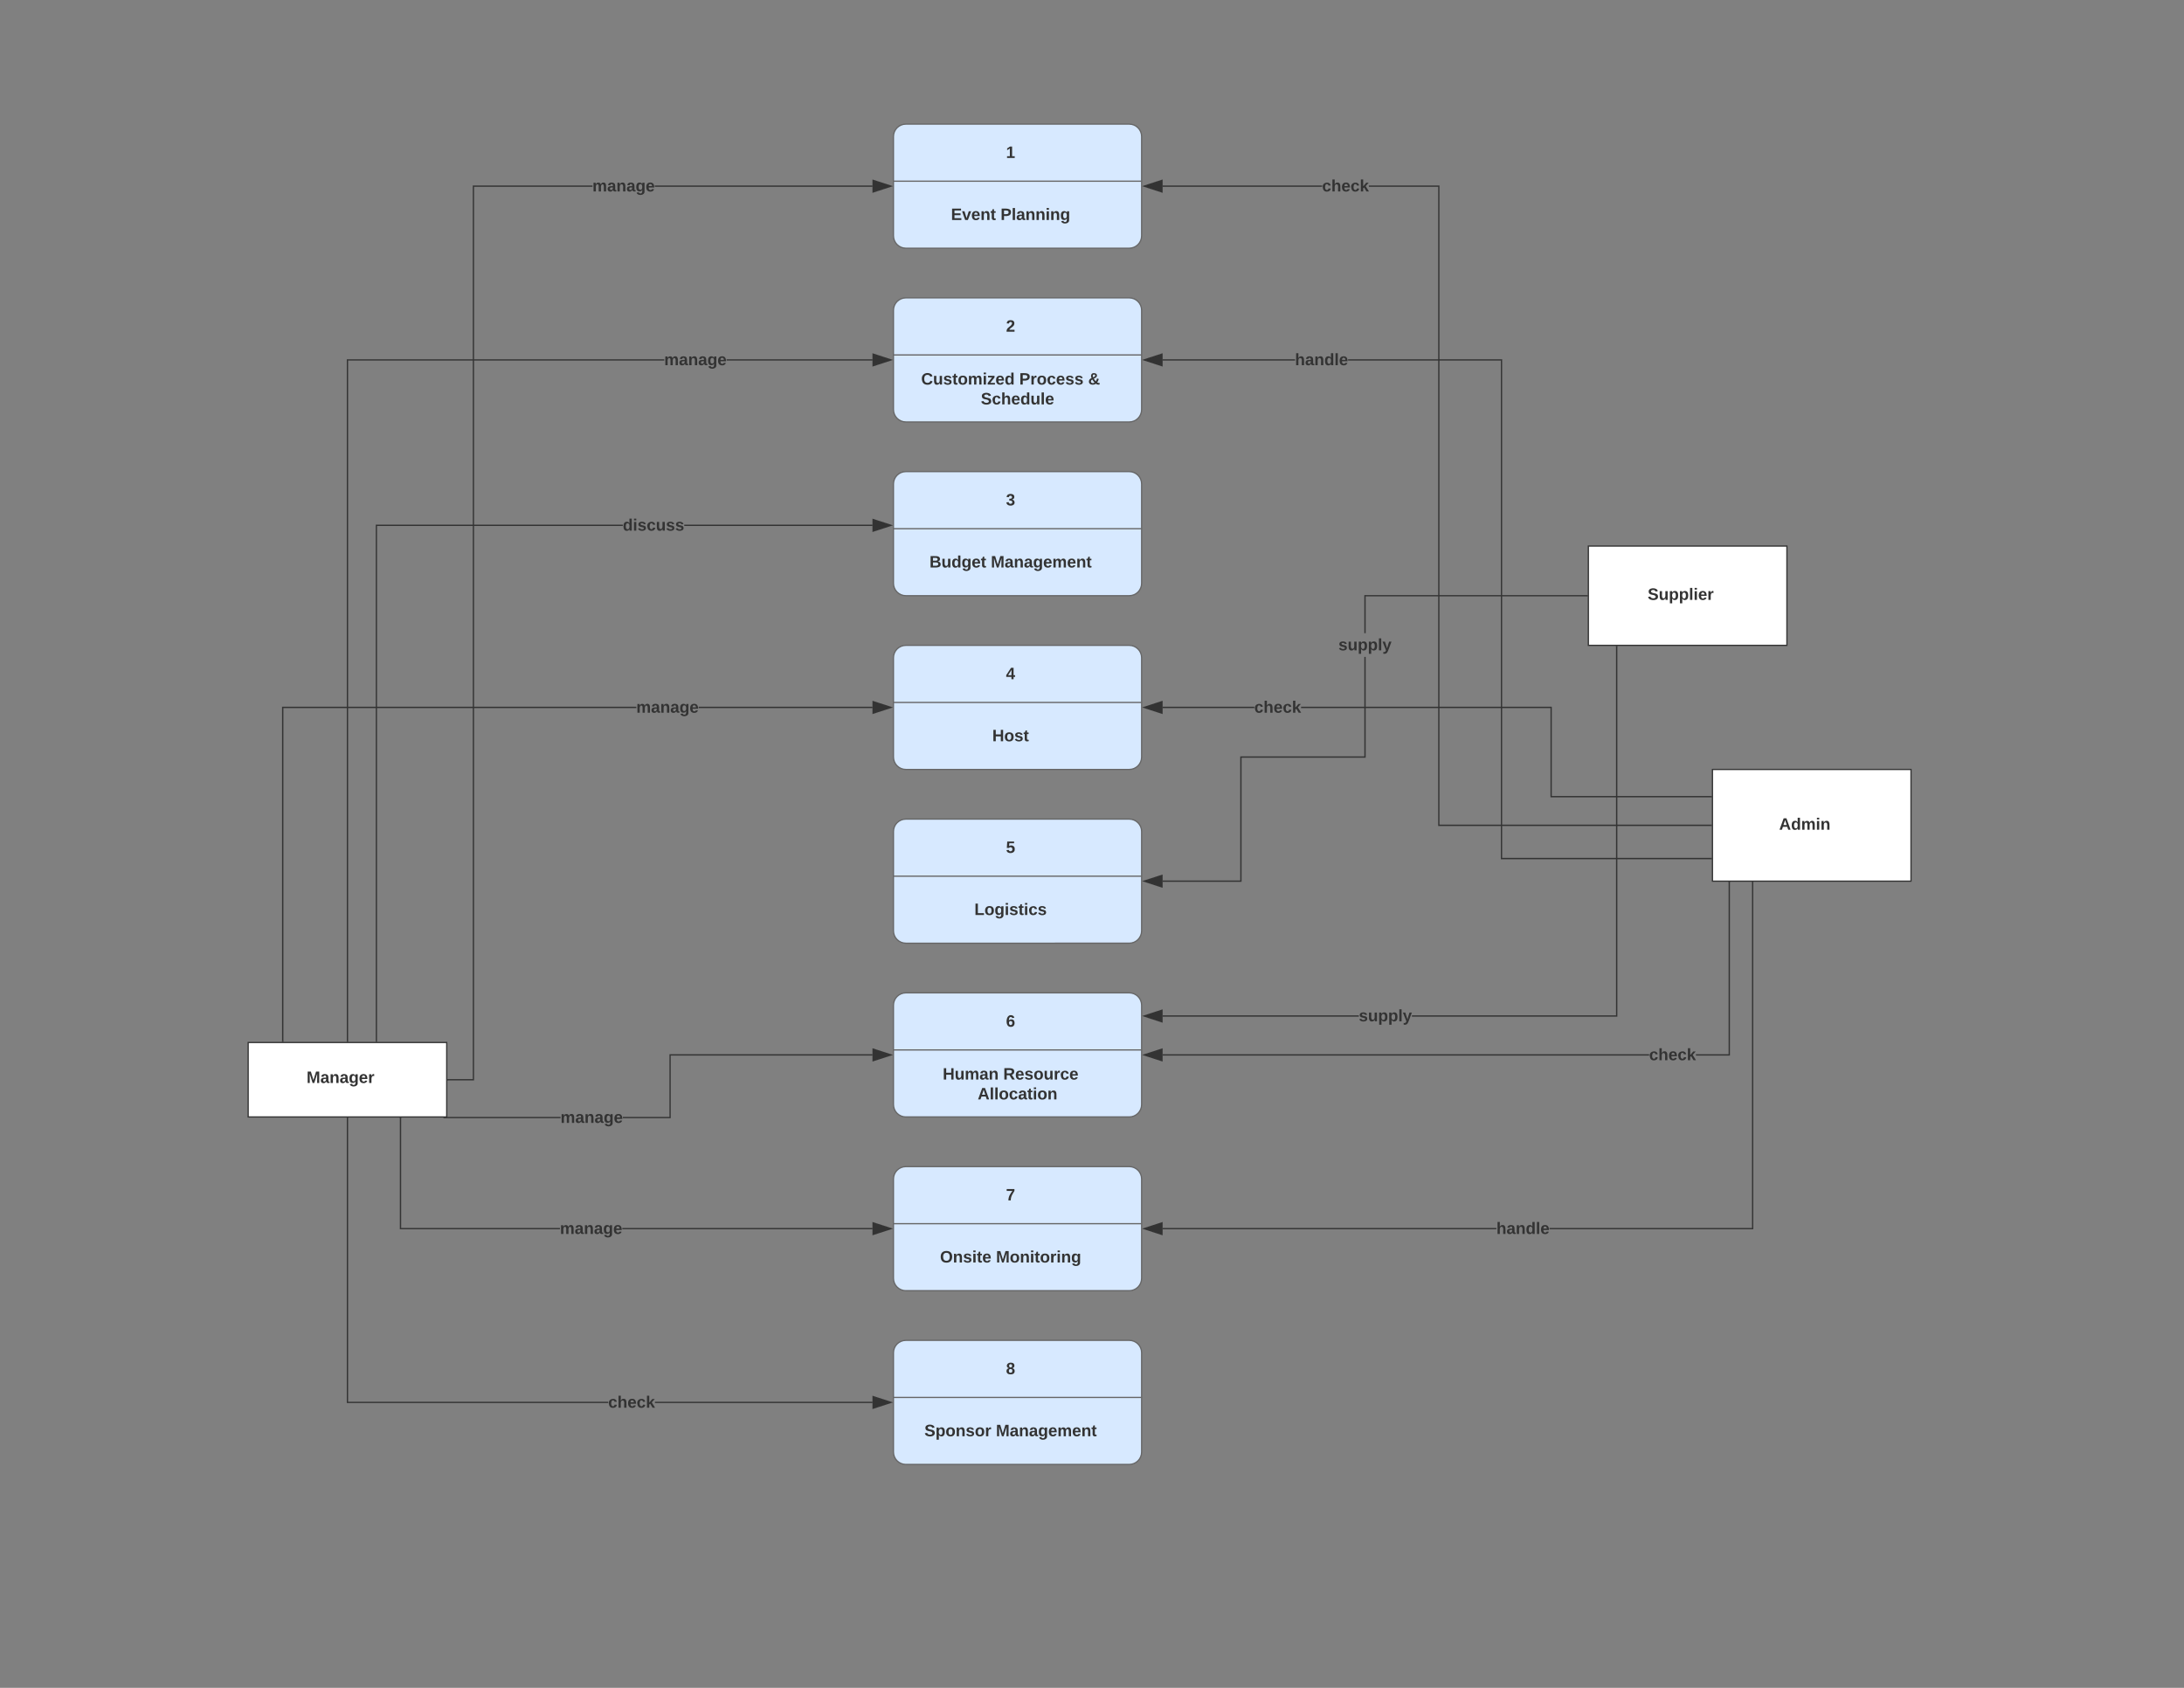 <svg xmlns="http://www.w3.org/2000/svg" xmlns:xlink="http://www.w3.org/1999/xlink" xmlns:lucid="lucid" width="1760" height="1360"><rect width="100%" height="100%" fill="#808080" stroke="none"/><g transform="translate(0 0)" lucid:page-tab-id="0_0"><path d="M910 100c5.52 0 10 4.48 10 10v80c0 5.52-4.48 10-10 10H730c-5.52 0-10-4.48-10-10v-80c0-5.52 4.48-10 10-10z" stroke="#666" fill="#d7e9ff"/><path d="M720 146h200" stroke="#666" fill="none"/><use xlink:href="#a" transform="matrix(1,0,0,1,740,100) translate(70.696 27.267)"/><use xlink:href="#b" transform="matrix(1,0,0,1,740,156) translate(26.363 21.267)"/><use xlink:href="#c" transform="matrix(1,0,0,1,740,156) translate(66.289 21.267)"/><path d="M910 240c5.52 0 10 4.48 10 10v80c0 5.52-4.48 10-10 10H730c-5.52 0-10-4.48-10-10v-80c0-5.52 4.48-10 10-10z" stroke="#666" fill="#d7e9ff"/><path d="M720 286h200" stroke="#666" fill="none"/><use xlink:href="#d" transform="matrix(1,0,0,1,740,240) translate(70.696 27.267)"/><use xlink:href="#e" transform="matrix(1,0,0,1,740,296) translate(2.307 13.867)"/><use xlink:href="#f" transform="matrix(1,0,0,1,740,296) translate(81.381 13.867)"/><use xlink:href="#g" transform="matrix(1,0,0,1,740,296) translate(136.9 13.867)"/><use xlink:href="#h" transform="matrix(1,0,0,1,740,296) translate(50.426 29.867)"/><path d="M910 380c5.52 0 10 4.48 10 10v80c0 5.52-4.48 10-10 10H730c-5.52 0-10-4.48-10-10v-80c0-5.52 4.48-10 10-10z" stroke="#666" fill="#d7e9ff"/><path d="M720 426h200" stroke="#666" fill="none"/><use xlink:href="#i" transform="matrix(1,0,0,1,740,380) translate(70.696 27.267)"/><use xlink:href="#j" transform="matrix(1,0,0,1,740,436) translate(9.03 21.267)"/><use xlink:href="#k" transform="matrix(1,0,0,1,740,436) translate(58.474 21.267)"/><path d="M910 520c5.52 0 10 4.48 10 10v80c0 5.52-4.48 10-10 10H730c-5.52 0-10-4.48-10-10v-80c0-5.52 4.48-10 10-10z" stroke="#666" fill="#d7e9ff"/><path d="M720 566h200" stroke="#666" fill="none"/><use xlink:href="#l" transform="matrix(1,0,0,1,740,520) translate(70.696 27.267)"/><use xlink:href="#m" transform="matrix(1,0,0,1,740,576) translate(59.641 21.267)"/><path d="M910 660c5.52 0 10 4.48 10 10v80c0 5.52-4.48 10-10 10H730c-5.52 0-10-4.48-10-10v-80c0-5.52 4.48-10 10-10z" stroke="#666" fill="#d7e9ff"/><path d="M720 706h200" stroke="#666" fill="none"/><use xlink:href="#n" transform="matrix(1,0,0,1,740,660) translate(70.696 27.267)"/><use xlink:href="#o" transform="matrix(1,0,0,1,740,716) translate(45.215 21.267)"/><path d="M910 800c5.52 0 10 4.48 10 10v80c0 5.52-4.48 10-10 10H730c-5.52 0-10-4.48-10-10v-80c0-5.52 4.48-10 10-10z" stroke="#666" fill="#d7e9ff"/><path d="M720 846h200" stroke="#666" fill="none"/><use xlink:href="#p" transform="matrix(1,0,0,1,740,800) translate(70.696 27.267)"/><use xlink:href="#q" transform="matrix(1,0,0,1,740,856) translate(19.696 13.867)"/><use xlink:href="#r" transform="matrix(1,0,0,1,740,856) translate(68.474 13.867)"/><use xlink:href="#s" transform="matrix(1,0,0,1,740,856) translate(47.87 29.867)"/><path d="M910 940c5.52 0 10 4.48 10 10v80c0 5.52-4.48 10-10 10H730c-5.52 0-10-4.48-10-10v-80c0-5.52 4.48-10 10-10z" stroke="#666" fill="#d7e9ff"/><path d="M720 986h200" stroke="#666" fill="none"/><use xlink:href="#t" transform="matrix(1,0,0,1,740,940) translate(70.696 27.267)"/><use xlink:href="#u" transform="matrix(1,0,0,1,740,996) translate(17.53 21.267)"/><use xlink:href="#v" transform="matrix(1,0,0,1,740,996) translate(62.641 21.267)"/><path d="M910 1080c5.52 0 10 4.48 10 10v80c0 5.52-4.48 10-10 10H730c-5.52 0-10-4.48-10-10v-80c0-5.52 4.48-10 10-10z" stroke="#666" fill="#d7e9ff"/><path d="M720 1126h200" stroke="#666" fill="none"/><use xlink:href="#w" transform="matrix(1,0,0,1,740,1080) translate(70.696 27.267)"/><use xlink:href="#x" transform="matrix(1,0,0,1,740,1136) translate(4.937 21.267)"/><use xlink:href="#k" transform="matrix(1,0,0,1,740,1136) translate(62.567 21.267)"/><path d="M200 840h160v60H200z" stroke="#333" fill="#fff"/><use xlink:href="#y" transform="matrix(1,0,0,1,212,852) translate(35.048 20.617)"/><path d="M477.4 150.5H382v720h-21v-1h20v-720h96.4zm225.72 0H527.7v-1h175.42z" stroke="#333" stroke-width=".05" fill="#333"/><path d="M361 870.5h-.5v-1h.5z" fill="#333"/><path d="M361.04 870.52h-.56v-1.04h.56zm-.52-1v.96h.47v-.96z" stroke="#333" stroke-width=".05" fill="#333"/><path d="M717.88 150l-14.26 4.63v-9.26z" fill="#333"/><path d="M719.5 150l-16.38 5.32v-10.64zm-15.38 3.95l12.14-3.95-12.14-3.95z" stroke="#333" stroke-width=".05" fill="#333"/><use xlink:href="#z" transform="matrix(1,0,0,1,477.4,140.4) translate(0 13.867)"/><path d="M535.25 290.5H280.5V839h-1V289.5h255.75zm167.87 0H585.55v-1h117.57z" stroke="#333" stroke-width=".05" fill="#333"/><path d="M280.5 839.5h-1v-.5h1z" fill="#333"/><path d="M280.52 839.52h-1.04v-.56h1.04zm-1-.5v.46h.96V839z" stroke="#333" stroke-width=".05" fill="#333"/><path d="M717.88 290l-14.26 4.63v-9.26z" fill="#333"/><path d="M719.5 290l-16.38 5.32v-10.64zm-15.38 3.95l12.14-3.95-12.14-3.95z" stroke="#333" stroke-width=".05" fill="#333"/><use xlink:href="#z" transform="matrix(1,0,0,1,535.251,280.4) translate(0 13.867)"/><path d="M501.88 423.8H303.8V839h-1V422.8h199.07zm201.24 0h-151.7v-1h151.7z" stroke="#333" stroke-width=".05" fill="#333"/><path d="M303.8 839.5h-1v-.5h1z" fill="#333"/><path d="M303.82 839.52h-1.05v-.56h1.05zm-1-.5v.46h.95V839z" stroke="#333" stroke-width=".05" fill="#333"/><path d="M717.88 423.3l-14.26 4.63v-9.27z" fill="#333"/><path d="M719.5 423.3l-16.38 5.32v-10.64zm-15.38 3.95l12.14-3.95-12.14-3.95z" stroke="#333" stroke-width=".05" fill="#333"/><use xlink:href="#A" transform="matrix(1,0,0,1,501.875,413.699) translate(0 13.867)"/><path d="M280.5 1129.5h209.6v1H279.5V901h1zm422.62 0v1H527.85v-1z" stroke="#333" stroke-width=".05" fill="#333"/><path d="M280.5 901h-1v-.5h1z" fill="#333"/><path d="M280.52 901.04h-1.04v-.56h1.04zm-1-.5v.45h.96v-.48z" stroke="#333" stroke-width=".05" fill="#333"/><path d="M717.88 1130l-14.26 4.63v-9.27z" fill="#333"/><path d="M719.5 1130l-16.38 5.32v-10.64zm-15.38 3.95l12.14-3.95-12.14-3.95z" stroke="#333" stroke-width=".05" fill="#333"/><use xlink:href="#B" transform="matrix(1,0,0,1,490.106,1120.4) translate(0 13.867)"/><path d="M323.25 989.5h127.98v1H322.25V901h1zm379.87 0v1h-201.6v-1z" stroke="#333" stroke-width=".05" fill="#333"/><path d="M323.25 901h-1v-.5h1z" fill="#333"/><path d="M323.27 901.04h-1.05v-.56h1.05zm-1-.5v.45h.95v-.48z" stroke="#333" stroke-width=".05" fill="#333"/><path d="M717.88 990l-14.26 4.63v-9.26z" fill="#333"/><path d="M719.5 990l-16.38 5.32v-10.64zm-15.38 3.95l12.14-3.95-12.14-3.95z" stroke="#333" stroke-width=".05" fill="#333"/><use xlink:href="#z" transform="matrix(1,0,0,1,451.226,980.4) translate(0 13.867)"/><path d="M451.7 901H361v-1h90.7zm251.42-50.5H540.5V901h-38.52v-1h37.52v-50.5h163.62z" stroke="#333" stroke-width=".05" fill="#333"/><path d="M361 901h-3.5v-.5h3v-.5h.5z" fill="#333"/><path d="M361.04 901.02h-3.56v-.54h3v-.5h.56zm-.52-1v.5h-3v.46H361V900z" stroke="#333" stroke-width=".05" fill="#333"/><path d="M717.88 850l-14.26 4.63v-9.26z" fill="#333"/><path d="M719.5 850l-16.38 5.32v-10.64zm-15.38 3.95l12.14-3.95-12.14-3.95z" stroke="#333" stroke-width=".05" fill="#333"/><use xlink:href="#z" transform="matrix(1,0,0,1,451.688,890.9) translate(0 13.867)"/><path d="M512.75 570.5h-284.4V839h-1V569.5h285.4zm190.37 0H563.05v-1h140.07z" stroke="#333" stroke-width=".05" fill="#333"/><path d="M228.35 839.5h-1v-.5h1z" fill="#333"/><path d="M228.38 839.52h-1.06v-.56h1.06zm-1-.5v.46h.94V839z" stroke="#333" stroke-width=".05" fill="#333"/><path d="M717.88 570l-14.26 4.63v-9.26z" fill="#333"/><path d="M719.5 570l-16.38 5.32v-10.64zm-15.38 3.95l12.14-3.95-12.14-3.95z" stroke="#333" stroke-width=".05" fill="#333"/><use xlink:href="#z" transform="matrix(1,0,0,1,512.754,560.4) translate(0 13.867)"/><path d="M1380 620h160v90h-160z" stroke="#333" fill="#fff"/><use xlink:href="#C" transform="matrix(1,0,0,1,1392,632) translate(41.715 36.554)"/><path d="M1160 664.5h219v1h-220v-515h-55.85v-1H1160zm-223.12-514v-1h128.53v1z" stroke="#333" stroke-width=".05" fill="#333"/><path d="M1379.5 665.5h-.5v-1h.5z" fill="#333"/><path d="M1379.53 665.52h-.57v-1.04h.57zm-.52-1v.96h.47v-.96z" stroke="#333" stroke-width=".05" fill="#333"/><path d="M936.38 154.63L922.12 150l14.26-4.63z" fill="#333"/><path d="M936.88 155.32L920.5 150l16.38-5.32zM923.74 150l12.14 3.95v-7.9z" stroke="#333" stroke-width=".05" fill="#333"/><use xlink:href="#B" transform="matrix(1,0,0,1,1065.408,140.4) translate(0 13.867)"/><path d="M1210.5 691.3H1379v1h-169.5V290.5h-123.08v-1h124.08zM936.88 290.5v-1h106.7v1z" stroke="#333" stroke-width=".05" fill="#333"/><path d="M1379.5 692.3h-.5v-1h.5z" fill="#333"/><path d="M1379.53 692.33h-.57v-1.05h.57zm-.52-1v.95h.47v-.95z" stroke="#333" stroke-width=".05" fill="#333"/><path d="M936.38 294.63L922.12 290l14.26-4.63z" fill="#333"/><path d="M936.88 295.32L920.5 290l16.38-5.32zM923.74 290l12.14 3.95v-7.9z" stroke="#333" stroke-width=".05" fill="#333"/><use xlink:href="#D" transform="matrix(1,0,0,1,1043.569,280.4) translate(0 13.867)"/><path d="M1328.95 850.5H936.88v-1h392.07zm65.1 0h-27.36v-1h26.36V711h1z" stroke="#333" stroke-width=".05" fill="#333"/><path d="M1394.06 711h-1v-.5h1z" fill="#333"/><path d="M1394.1 711.04h-1.06v-.56h1.05zm-1-.5v.45h.94v-.48z" stroke="#333" stroke-width=".05" fill="#333"/><path d="M936.38 854.63L922.12 850l14.26-4.63z" fill="#333"/><path d="M936.88 855.32L920.5 850l16.38-5.32zM923.74 850l12.14 3.95v-7.9z" stroke="#333" stroke-width=".05" fill="#333"/><use xlink:href="#B" transform="matrix(1,0,0,1,1328.954,840.4) translate(0 13.867)"/><path d="M1205.88 990.5h-269v-1h269zm207.02 0h-164.17v-1h163.17V711h1z" stroke="#333" stroke-width=".05" fill="#333"/><path d="M1412.9 711h-1v-.5h1z" fill="#333"/><path d="M1412.93 711.04h-1.05v-.56h1.05zm-1-.5v.45h.95v-.48z" stroke="#333" stroke-width=".05" fill="#333"/><path d="M936.38 994.63L922.12 990l14.26-4.63z" fill="#333"/><path d="M936.88 995.32L920.5 990l16.38-5.32zM923.74 990l12.14 3.95v-7.9z" stroke="#333" stroke-width=".05" fill="#333"/><use xlink:href="#D" transform="matrix(1,0,0,1,1205.875,980.4) translate(0 13.867)"/><path d="M1280 440h160v80h-160z" stroke="#333" fill="#fff"/><use xlink:href="#E" transform="matrix(1,0,0,1,1292,452) translate(35.789 31.367)"/><path d="M1100.5 610.5h-100v100h-63.62v-1h62.62v-100h100v-80.14h1zm178.5-130h-178.5v29.66h-1V479.5H1279z" stroke="#333" stroke-width=".05" fill="#333"/><path d="M1279.5 480.5h-.5v-1h.5z" fill="#333"/><path d="M1279.53 480.52h-.57v-1.04h.57zm-.52-1v.96h.47v-.96z" stroke="#333" stroke-width=".05" fill="#333"/><path d="M936.38 714.63L922.12 710l14.26-4.63z" fill="#333"/><path d="M936.88 715.32L920.5 710l16.38-5.32zM923.74 710l12.14 3.95v-7.9z" stroke="#333" stroke-width=".05" fill="#333"/><use xlink:href="#F" transform="matrix(1,0,0,1,1078.574,510.161) translate(0 13.867)"/><path d="M1095 819.16H936.87v-1h158.1zm208.33 0h-165.5v-1h164.5V521h1z" stroke="#333" stroke-width=".05" fill="#333"/><path d="M1303.33 521h-1v-.5h1z" fill="#333"/><path d="M1303.35 521.04h-1.05v-.56h1.05zm-1-.5v.45h.95v-.48z" stroke="#333" stroke-width=".05" fill="#333"/><path d="M936.38 823.3l-14.26-4.64 14.26-4.63z" fill="#333"/><path d="M936.88 824l-16.38-5.34 16.38-5.32zm-13.14-5.34l12.14 3.95v-7.9z" stroke="#333" stroke-width=".05" fill="#333"/><g><use xlink:href="#F" transform="matrix(1,0,0,1,1094.992,809.061) translate(0 13.867)"/></g><path d="M1250.5 641.4H1379v1h-129.5v-71.9h-201v-1h202zm-313.62-70.9v-1h73.9v1z" stroke="#333" stroke-width=".05" fill="#333"/><path d="M1379.5 642.4h-.5v-1h.5z" fill="#333"/><path d="M1379.53 642.42h-.57v-1.05h.57zm-.52-1v.95h.47v-.95z" stroke="#333" stroke-width=".05" fill="#333"/><path d="M936.38 574.63L922.12 570l14.26-4.63z" fill="#333"/><path d="M936.88 575.32L920.5 570l16.38-5.32zM923.74 570l12.14 3.95v-7.9z" stroke="#333" stroke-width=".05" fill="#333"/><g><use xlink:href="#B" transform="matrix(1,0,0,1,1010.77,560.4) translate(0 13.867)"/></g><defs><path fill="#333" d="M23 0v-37h61v-169l-59 37v-38l62-41h46v211h57V0H23" id="G"/><use transform="matrix(0.037,0,0,0.037,0,0)" xlink:href="#G" id="a"/><path fill="#333" d="M24 0v-248h195v40H76v63h132v40H76v65h150V0H24" id="H"/><path fill="#333" d="M128 0H69L1-190h53L99-40l48-150h52" id="I"/><path fill="#333" d="M185-48c-13 30-37 53-82 52C43 2 14-33 14-96s30-98 90-98c62 0 83 45 84 108H66c0 31 8 55 39 56 18 0 30-7 34-22zm-45-69c5-46-57-63-70-21-2 6-4 13-4 21h74" id="J"/><path fill="#333" d="M135-194c87-1 58 113 63 194h-50c-7-57 23-157-34-157-59 0-34 97-39 157H25l-1-190h47c2 12-1 28 3 38 12-26 28-41 61-42" id="K"/><path fill="#333" d="M115-3C79 11 28 4 28-45v-112H4v-33h27l15-45h31v45h36v33H77v99c-1 23 16 31 38 25v30" id="L"/><g id="b"><use transform="matrix(0.037,0,0,0.037,0,0)" xlink:href="#H"/><use transform="matrix(0.037,0,0,0.037,8.889,0)" xlink:href="#I"/><use transform="matrix(0.037,0,0,0.037,16.296,0)" xlink:href="#J"/><use transform="matrix(0.037,0,0,0.037,23.704,0)" xlink:href="#K"/><use transform="matrix(0.037,0,0,0.037,31.815,0)" xlink:href="#L"/></g><path fill="#333" d="M24-248c93 1 206-16 204 79-1 75-69 88-152 82V0H24v-248zm52 121c47 0 100 7 100-41 0-47-54-39-100-39v80" id="M"/><path fill="#333" d="M25 0v-261h50V0H25" id="N"/><path fill="#333" d="M133-34C117-15 103 5 69 4 32 3 11-16 11-54c-1-60 55-63 116-61 1-26-3-47-28-47-18 1-26 9-28 27l-52-2c7-38 36-58 82-57s74 22 75 68l1 82c-1 14 12 18 25 15v27c-30 8-71 5-69-32zm-48 3c29 0 43-24 42-57-32 0-66-3-65 30 0 17 8 27 23 27" id="O"/><path fill="#333" d="M25-224v-37h50v37H25zM25 0v-190h50V0H25" id="P"/><path fill="#333" d="M195-6C206 82 75 100 31 46c-4-6-6-13-8-21l49-6c3 16 16 24 34 25 40 0 42-37 40-79-11 22-30 35-61 35-53 0-70-43-70-97 0-56 18-96 73-97 30 0 46 14 59 34l2-30h47zm-90-29c32 0 41-27 41-63 0-35-9-62-40-62-32 0-39 29-40 63 0 36 9 62 39 62" id="Q"/><g id="c"><use transform="matrix(0.037,0,0,0.037,0,0)" xlink:href="#M"/><use transform="matrix(0.037,0,0,0.037,8.889,0)" xlink:href="#N"/><use transform="matrix(0.037,0,0,0.037,12.593,0)" xlink:href="#O"/><use transform="matrix(0.037,0,0,0.037,20,0)" xlink:href="#K"/><use transform="matrix(0.037,0,0,0.037,28.111,0)" xlink:href="#K"/><use transform="matrix(0.037,0,0,0.037,36.222,0)" xlink:href="#P"/><use transform="matrix(0.037,0,0,0.037,39.926,0)" xlink:href="#K"/><use transform="matrix(0.037,0,0,0.037,48.037,0)" xlink:href="#Q"/></g><path fill="#333" d="M182-182c0 78-84 86-111 141h115V0H12c-6-101 99-100 120-180 1-22-12-31-33-32-23 0-32 14-35 34l-49-3c5-45 32-70 84-70 51 0 83 22 83 69" id="R"/><use transform="matrix(0.037,0,0,0.037,0,0)" xlink:href="#R" id="d"/><path fill="#333" d="M67-125c0 53 21 87 73 88 37 1 54-22 65-47l45 17C233-25 199 4 140 4 58 4 20-42 15-125 8-235 124-281 211-232c18 10 29 29 36 50l-46 12c-8-25-30-41-62-41-52 0-71 34-72 86" id="S"/><path fill="#333" d="M85 4C-2 5 27-109 22-190h50c7 57-23 150 33 157 60-5 35-97 40-157h50l1 190h-47c-2-12 1-28-3-38-12 25-28 42-61 42" id="T"/><path fill="#333" d="M137-138c1-29-70-34-71-4 15 46 118 7 119 86 1 83-164 76-172 9l43-7c4 19 20 25 44 25 33 8 57-30 24-41C81-84 22-81 20-136c-2-80 154-74 161-7" id="U"/><path fill="#333" d="M110-194c64 0 96 36 96 99 0 64-35 99-97 99-61 0-95-36-95-99 0-62 34-99 96-99zm-1 164c35 0 45-28 45-65 0-40-10-65-43-65-34 0-45 26-45 65 0 36 10 65 43 65" id="V"/><path fill="#333" d="M220-157c-53 9-28 100-34 157h-49v-107c1-27-5-49-29-50C55-147 81-57 75 0H25l-1-190h47c2 12-1 28 3 38 10-53 101-56 108 0 13-22 24-43 59-42 82 1 51 116 57 194h-49v-107c-1-25-5-48-29-50" id="W"/><path fill="#333" d="M12 0v-35l95-120H19v-35h142v35L67-36h103V0H12" id="X"/><path fill="#333" d="M88-194c31-1 46 15 58 34l-1-101h50l1 261h-48c-2-10 0-23-3-31C134-8 116 4 84 4 32 4 16-41 15-95c0-56 19-97 73-99zm17 164c33 0 40-30 41-66 1-37-9-64-41-64s-38 30-39 65c0 43 13 65 39 65" id="Y"/><g id="e"><use transform="matrix(0.037,0,0,0.037,0,0)" xlink:href="#S"/><use transform="matrix(0.037,0,0,0.037,9.593,0)" xlink:href="#T"/><use transform="matrix(0.037,0,0,0.037,17.704,0)" xlink:href="#U"/><use transform="matrix(0.037,0,0,0.037,25.111,0)" xlink:href="#L"/><use transform="matrix(0.037,0,0,0.037,29.519,0)" xlink:href="#V"/><use transform="matrix(0.037,0,0,0.037,37.63,0)" xlink:href="#W"/><use transform="matrix(0.037,0,0,0.037,49.481,0)" xlink:href="#P"/><use transform="matrix(0.037,0,0,0.037,53.185,0)" xlink:href="#X"/><use transform="matrix(0.037,0,0,0.037,59.852,0)" xlink:href="#J"/><use transform="matrix(0.037,0,0,0.037,67.259,0)" xlink:href="#Y"/></g><path fill="#333" d="M135-150c-39-12-60 13-60 57V0H25l-1-190h47c2 13-1 29 3 40 6-28 27-53 61-41v41" id="Z"/><path fill="#333" d="M190-63c-7 42-38 67-86 67-59 0-84-38-90-98-12-110 154-137 174-36l-49 2c-2-19-15-32-35-32-30 0-35 28-38 64-6 74 65 87 74 30" id="aa"/><g id="f"><use transform="matrix(0.037,0,0,0.037,0,0)" xlink:href="#M"/><use transform="matrix(0.037,0,0,0.037,8.889,0)" xlink:href="#Z"/><use transform="matrix(0.037,0,0,0.037,14.074,0)" xlink:href="#V"/><use transform="matrix(0.037,0,0,0.037,22.185,0)" xlink:href="#aa"/><use transform="matrix(0.037,0,0,0.037,29.593,0)" xlink:href="#J"/><use transform="matrix(0.037,0,0,0.037,37,0)" xlink:href="#U"/><use transform="matrix(0.037,0,0,0.037,44.407,0)" xlink:href="#U"/></g><path fill="#333" d="M168-19C124 19 11 11 16-68c3-43 29-60 59-75-25-44-12-111 53-106 37 3 64 15 64 52 0 43-40 52-69 68 12 22 27 41 43 59 14-19 21-38 28-64l37 13c-8 29-19 52-34 74 12 10 32 16 52 10v35c-28 11-65-2-81-17zm-58-139c19-9 43-14 43-39 0-14-10-22-25-22-34 0-33 41-18 61zM60-68c-3 40 55 47 79 25-18-20-34-42-48-67-18 8-30 20-31 42" id="ab"/><use transform="matrix(0.037,0,0,0.037,0,0)" xlink:href="#ab" id="g"/><path fill="#333" d="M169-182c-1-43-94-46-97-3 18 66 151 10 154 114 3 95-165 93-204 36-6-8-10-19-12-30l50-8c3 46 112 56 116 5-17-69-150-10-154-114-4-87 153-88 188-35 5 8 8 18 10 28" id="ac"/><path fill="#333" d="M114-157C55-157 80-60 75 0H25v-261h50l-1 109c12-26 28-41 61-42 86-1 58 113 63 194h-50c-7-57 23-157-34-157" id="ad"/><g id="h"><use transform="matrix(0.037,0,0,0.037,0,0)" xlink:href="#ac"/><use transform="matrix(0.037,0,0,0.037,8.889,0)" xlink:href="#aa"/><use transform="matrix(0.037,0,0,0.037,16.296,0)" xlink:href="#ad"/><use transform="matrix(0.037,0,0,0.037,24.407,0)" xlink:href="#J"/><use transform="matrix(0.037,0,0,0.037,31.815,0)" xlink:href="#Y"/><use transform="matrix(0.037,0,0,0.037,39.926,0)" xlink:href="#T"/><use transform="matrix(0.037,0,0,0.037,48.037,0)" xlink:href="#N"/><use transform="matrix(0.037,0,0,0.037,51.741,0)" xlink:href="#J"/></g><path fill="#333" d="M128-127c34 4 56 21 59 58 7 91-148 94-172 28-4-9-6-17-7-26l51-5c1 24 16 35 40 36 23 0 39-12 38-36-1-31-31-36-65-34v-40c32 2 59-3 59-33 0-20-13-33-34-33s-33 13-35 32l-50-3c6-44 37-68 86-68 50 0 83 20 83 66 0 35-22 52-53 58" id="ae"/><use transform="matrix(0.037,0,0,0.037,0,0)" xlink:href="#ae" id="i"/><path fill="#333" d="M182-130c37 4 62 22 62 59C244 23 116-4 24 0v-248c84 5 203-23 205 63 0 31-19 50-47 55zM76-148c40-3 101 13 101-30 0-44-60-28-101-31v61zm0 110c48-3 116 14 116-37 0-48-69-32-116-35v72" id="af"/><g id="j"><use transform="matrix(0.037,0,0,0.037,0,0)" xlink:href="#af"/><use transform="matrix(0.037,0,0,0.037,9.593,0)" xlink:href="#T"/><use transform="matrix(0.037,0,0,0.037,17.704,0)" xlink:href="#Y"/><use transform="matrix(0.037,0,0,0.037,25.815,0)" xlink:href="#Q"/><use transform="matrix(0.037,0,0,0.037,33.926,0)" xlink:href="#J"/><use transform="matrix(0.037,0,0,0.037,41.333,0)" xlink:href="#L"/></g><path fill="#333" d="M230 0l2-204L168 0h-37L68-204 70 0H24v-248h70l56 185 57-185h69V0h-46" id="ag"/><g id="k"><use transform="matrix(0.037,0,0,0.037,0,0)" xlink:href="#ag"/><use transform="matrix(0.037,0,0,0.037,11.074,0)" xlink:href="#O"/><use transform="matrix(0.037,0,0,0.037,18.481,0)" xlink:href="#K"/><use transform="matrix(0.037,0,0,0.037,26.593,0)" xlink:href="#O"/><use transform="matrix(0.037,0,0,0.037,34,0)" xlink:href="#Q"/><use transform="matrix(0.037,0,0,0.037,42.111,0)" xlink:href="#J"/><use transform="matrix(0.037,0,0,0.037,49.519,0)" xlink:href="#W"/><use transform="matrix(0.037,0,0,0.037,61.37,0)" xlink:href="#J"/><use transform="matrix(0.037,0,0,0.037,68.778,0)" xlink:href="#K"/><use transform="matrix(0.037,0,0,0.037,76.889,0)" xlink:href="#L"/></g><path fill="#333" d="M165-50V0h-47v-50H5v-38l105-160h55v161h33v37h-33zm-47-37l2-116L46-87h72" id="ah"/><use transform="matrix(0.037,0,0,0.037,0,0)" xlink:href="#ah" id="l"/><path fill="#333" d="M186 0v-106H76V0H24v-248h52v99h110v-99h50V0h-50" id="ai"/><g id="m"><use transform="matrix(0.037,0,0,0.037,0,0)" xlink:href="#ai"/><use transform="matrix(0.037,0,0,0.037,9.593,0)" xlink:href="#V"/><use transform="matrix(0.037,0,0,0.037,17.704,0)" xlink:href="#U"/><use transform="matrix(0.037,0,0,0.037,25.111,0)" xlink:href="#L"/></g><path fill="#333" d="M139-81c0-46-55-55-73-27H18l9-140h149v37H72l-4 63c44-38 133-4 122 66C201 21 21 35 11-62l49-4c5 18 15 30 39 30 26 0 40-18 40-45" id="aj"/><use transform="matrix(0.037,0,0,0.037,0,0)" xlink:href="#aj" id="n"/><path fill="#333" d="M24 0v-248h52v208h133V0H24" id="ak"/><g id="o"><use transform="matrix(0.037,0,0,0.037,0,0)" xlink:href="#ak"/><use transform="matrix(0.037,0,0,0.037,8.111,0)" xlink:href="#V"/><use transform="matrix(0.037,0,0,0.037,16.222,0)" xlink:href="#Q"/><use transform="matrix(0.037,0,0,0.037,24.333,0)" xlink:href="#P"/><use transform="matrix(0.037,0,0,0.037,28.037,0)" xlink:href="#U"/><use transform="matrix(0.037,0,0,0.037,35.444,0)" xlink:href="#L"/><use transform="matrix(0.037,0,0,0.037,39.852,0)" xlink:href="#P"/><use transform="matrix(0.037,0,0,0.037,43.556,0)" xlink:href="#aa"/><use transform="matrix(0.037,0,0,0.037,50.963,0)" xlink:href="#U"/></g><path fill="#333" d="M115-159c48 0 72 30 72 78 0 54-30 85-83 85-64 0-91-50-91-122 0-98 58-163 141-120 15 8 21 24 27 44l-47 6c-5-31-48-31-61-4-7 14-11 33-11 60 9-17 28-27 53-27zM102-35c24 0 36-20 36-45s-11-43-37-43c-23 0-36 14-36 38 0 27 11 50 37 50" id="al"/><use transform="matrix(0.037,0,0,0.037,0,0)" xlink:href="#al" id="p"/><g id="q"><use transform="matrix(0.037,0,0,0.037,0,0)" xlink:href="#ai"/><use transform="matrix(0.037,0,0,0.037,9.593,0)" xlink:href="#T"/><use transform="matrix(0.037,0,0,0.037,17.704,0)" xlink:href="#W"/><use transform="matrix(0.037,0,0,0.037,29.556,0)" xlink:href="#O"/><use transform="matrix(0.037,0,0,0.037,36.963,0)" xlink:href="#K"/></g><path fill="#333" d="M240-174c0 40-23 61-54 70L253 0h-59l-57-94H76V0H24v-248c93 4 217-23 216 74zM76-134c48-2 112 12 112-38 0-48-66-32-112-35v73" id="am"/><g id="r"><use transform="matrix(0.037,0,0,0.037,0,0)" xlink:href="#am"/><use transform="matrix(0.037,0,0,0.037,9.593,0)" xlink:href="#J"/><use transform="matrix(0.037,0,0,0.037,17,0)" xlink:href="#U"/><use transform="matrix(0.037,0,0,0.037,24.407,0)" xlink:href="#V"/><use transform="matrix(0.037,0,0,0.037,32.519,0)" xlink:href="#T"/><use transform="matrix(0.037,0,0,0.037,40.63,0)" xlink:href="#Z"/><use transform="matrix(0.037,0,0,0.037,45.815,0)" xlink:href="#aa"/><use transform="matrix(0.037,0,0,0.037,53.222,0)" xlink:href="#J"/></g><path fill="#333" d="M199 0l-22-63H83L61 0H9l90-248h61L250 0h-51zm-33-102l-36-108c-10 38-24 72-36 108h72" id="an"/><g id="s"><use transform="matrix(0.037,0,0,0.037,0,0)" xlink:href="#an"/><use transform="matrix(0.037,0,0,0.037,9.593,0)" xlink:href="#N"/><use transform="matrix(0.037,0,0,0.037,13.296,0)" xlink:href="#N"/><use transform="matrix(0.037,0,0,0.037,17,0)" xlink:href="#V"/><use transform="matrix(0.037,0,0,0.037,25.111,0)" xlink:href="#aa"/><use transform="matrix(0.037,0,0,0.037,32.519,0)" xlink:href="#O"/><use transform="matrix(0.037,0,0,0.037,39.926,0)" xlink:href="#L"/><use transform="matrix(0.037,0,0,0.037,44.333,0)" xlink:href="#P"/><use transform="matrix(0.037,0,0,0.037,48.037,0)" xlink:href="#V"/><use transform="matrix(0.037,0,0,0.037,56.148,0)" xlink:href="#K"/></g><path fill="#333" d="M52 0c1-96 47-148 87-207H15v-41h169v40c-36 62-79 113-81 208H52" id="ao"/><use transform="matrix(0.037,0,0,0.037,0,0)" xlink:href="#ao" id="t"/><path fill="#333" d="M140-251c80 0 125 45 125 126S219 4 139 4C58 4 15-44 15-125s44-126 125-126zm-1 214c52 0 73-35 73-88 0-50-21-86-72-86-52 0-73 35-73 86s22 88 72 88" id="ap"/><g id="u"><use transform="matrix(0.037,0,0,0.037,0,0)" xlink:href="#ap"/><use transform="matrix(0.037,0,0,0.037,10.37,0)" xlink:href="#K"/><use transform="matrix(0.037,0,0,0.037,18.481,0)" xlink:href="#U"/><use transform="matrix(0.037,0,0,0.037,25.889,0)" xlink:href="#P"/><use transform="matrix(0.037,0,0,0.037,29.593,0)" xlink:href="#L"/><use transform="matrix(0.037,0,0,0.037,34,0)" xlink:href="#J"/></g><g id="v"><use transform="matrix(0.037,0,0,0.037,0,0)" xlink:href="#ag"/><use transform="matrix(0.037,0,0,0.037,11.074,0)" xlink:href="#V"/><use transform="matrix(0.037,0,0,0.037,19.185,0)" xlink:href="#K"/><use transform="matrix(0.037,0,0,0.037,27.296,0)" xlink:href="#P"/><use transform="matrix(0.037,0,0,0.037,31,0)" xlink:href="#L"/><use transform="matrix(0.037,0,0,0.037,35.407,0)" xlink:href="#V"/><use transform="matrix(0.037,0,0,0.037,43.519,0)" xlink:href="#Z"/><use transform="matrix(0.037,0,0,0.037,48.704,0)" xlink:href="#P"/><use transform="matrix(0.037,0,0,0.037,52.407,0)" xlink:href="#K"/><use transform="matrix(0.037,0,0,0.037,60.519,0)" xlink:href="#Q"/></g><path fill="#333" d="M138-131c27 9 52 24 51 61 0 53-36 74-89 74S11-19 11-69c0-35 22-54 51-61-78-25-46-121 38-121 51 0 83 19 83 66 0 30-18 49-45 54zm-38-16c24 0 32-13 32-36 1-23-11-34-32-34-22 0-33 12-32 34 0 22 9 36 32 36zm1 116c27 0 37-17 37-43 0-25-13-39-39-39-24 0-37 15-37 40 0 27 11 42 39 42" id="aq"/><use transform="matrix(0.037,0,0,0.037,0,0)" xlink:href="#aq" id="w"/><path fill="#333" d="M135-194c53 0 70 44 70 98 0 56-19 98-73 100-31 1-45-17-59-34 3 33 2 69 2 105H25l-1-265h48c2 10 0 23 3 31 11-24 29-35 60-35zM114-30c33 0 39-31 40-66 0-38-9-64-40-64-56 0-55 130 0 130" id="ar"/><g id="x"><use transform="matrix(0.037,0,0,0.037,0,0)" xlink:href="#ac"/><use transform="matrix(0.037,0,0,0.037,8.889,0)" xlink:href="#ar"/><use transform="matrix(0.037,0,0,0.037,17,0)" xlink:href="#V"/><use transform="matrix(0.037,0,0,0.037,25.111,0)" xlink:href="#K"/><use transform="matrix(0.037,0,0,0.037,33.222,0)" xlink:href="#U"/><use transform="matrix(0.037,0,0,0.037,40.63,0)" xlink:href="#V"/><use transform="matrix(0.037,0,0,0.037,48.741,0)" xlink:href="#Z"/></g><g id="y"><use transform="matrix(0.037,0,0,0.037,0,0)" xlink:href="#ag"/><use transform="matrix(0.037,0,0,0.037,11.074,0)" xlink:href="#O"/><use transform="matrix(0.037,0,0,0.037,18.481,0)" xlink:href="#K"/><use transform="matrix(0.037,0,0,0.037,26.593,0)" xlink:href="#O"/><use transform="matrix(0.037,0,0,0.037,34,0)" xlink:href="#Q"/><use transform="matrix(0.037,0,0,0.037,42.111,0)" xlink:href="#J"/><use transform="matrix(0.037,0,0,0.037,49.519,0)" xlink:href="#Z"/></g><g id="z"><use transform="matrix(0.037,0,0,0.037,0,0)" xlink:href="#W"/><use transform="matrix(0.037,0,0,0.037,11.852,0)" xlink:href="#O"/><use transform="matrix(0.037,0,0,0.037,19.259,0)" xlink:href="#K"/><use transform="matrix(0.037,0,0,0.037,27.37,0)" xlink:href="#O"/><use transform="matrix(0.037,0,0,0.037,34.778,0)" xlink:href="#Q"/><use transform="matrix(0.037,0,0,0.037,42.889,0)" xlink:href="#J"/></g><g id="A"><use transform="matrix(0.037,0,0,0.037,0,0)" xlink:href="#Y"/><use transform="matrix(0.037,0,0,0.037,8.111,0)" xlink:href="#P"/><use transform="matrix(0.037,0,0,0.037,11.815,0)" xlink:href="#U"/><use transform="matrix(0.037,0,0,0.037,19.222,0)" xlink:href="#aa"/><use transform="matrix(0.037,0,0,0.037,26.63,0)" xlink:href="#T"/><use transform="matrix(0.037,0,0,0.037,34.741,0)" xlink:href="#U"/><use transform="matrix(0.037,0,0,0.037,42.148,0)" xlink:href="#U"/></g><path fill="#333" d="M147 0L96-86 75-71V0H25v-261h50v150l67-79h53l-66 74L201 0h-54" id="as"/><g id="B"><use transform="matrix(0.037,0,0,0.037,0,0)" xlink:href="#aa"/><use transform="matrix(0.037,0,0,0.037,7.407,0)" xlink:href="#ad"/><use transform="matrix(0.037,0,0,0.037,15.519,0)" xlink:href="#J"/><use transform="matrix(0.037,0,0,0.037,22.926,0)" xlink:href="#aa"/><use transform="matrix(0.037,0,0,0.037,30.333,0)" xlink:href="#as"/></g><g id="C"><use transform="matrix(0.037,0,0,0.037,0,0)" xlink:href="#an"/><use transform="matrix(0.037,0,0,0.037,9.593,0)" xlink:href="#Y"/><use transform="matrix(0.037,0,0,0.037,17.704,0)" xlink:href="#W"/><use transform="matrix(0.037,0,0,0.037,29.556,0)" xlink:href="#P"/><use transform="matrix(0.037,0,0,0.037,33.259,0)" xlink:href="#K"/></g><g id="D"><use transform="matrix(0.037,0,0,0.037,0,0)" xlink:href="#ad"/><use transform="matrix(0.037,0,0,0.037,8.111,0)" xlink:href="#O"/><use transform="matrix(0.037,0,0,0.037,15.519,0)" xlink:href="#K"/><use transform="matrix(0.037,0,0,0.037,23.63,0)" xlink:href="#Y"/><use transform="matrix(0.037,0,0,0.037,31.741,0)" xlink:href="#N"/><use transform="matrix(0.037,0,0,0.037,35.444,0)" xlink:href="#J"/></g><g id="E"><use transform="matrix(0.037,0,0,0.037,0,0)" xlink:href="#ac"/><use transform="matrix(0.037,0,0,0.037,8.889,0)" xlink:href="#T"/><use transform="matrix(0.037,0,0,0.037,17,0)" xlink:href="#ar"/><use transform="matrix(0.037,0,0,0.037,25.111,0)" xlink:href="#ar"/><use transform="matrix(0.037,0,0,0.037,33.222,0)" xlink:href="#N"/><use transform="matrix(0.037,0,0,0.037,36.926,0)" xlink:href="#P"/><use transform="matrix(0.037,0,0,0.037,40.63,0)" xlink:href="#J"/><use transform="matrix(0.037,0,0,0.037,48.037,0)" xlink:href="#Z"/></g><path fill="#333" d="M123 10C108 53 80 86 19 72V37c35 8 53-11 59-39L3-190h52l48 148c12-52 28-100 44-148h51" id="at"/><g id="F"><use transform="matrix(0.037,0,0,0.037,0,0)" xlink:href="#U"/><use transform="matrix(0.037,0,0,0.037,7.407,0)" xlink:href="#T"/><use transform="matrix(0.037,0,0,0.037,15.519,0)" xlink:href="#ar"/><use transform="matrix(0.037,0,0,0.037,23.63,0)" xlink:href="#ar"/><use transform="matrix(0.037,0,0,0.037,31.741,0)" xlink:href="#N"/><use transform="matrix(0.037,0,0,0.037,35.444,0)" xlink:href="#at"/></g></defs></g></svg>